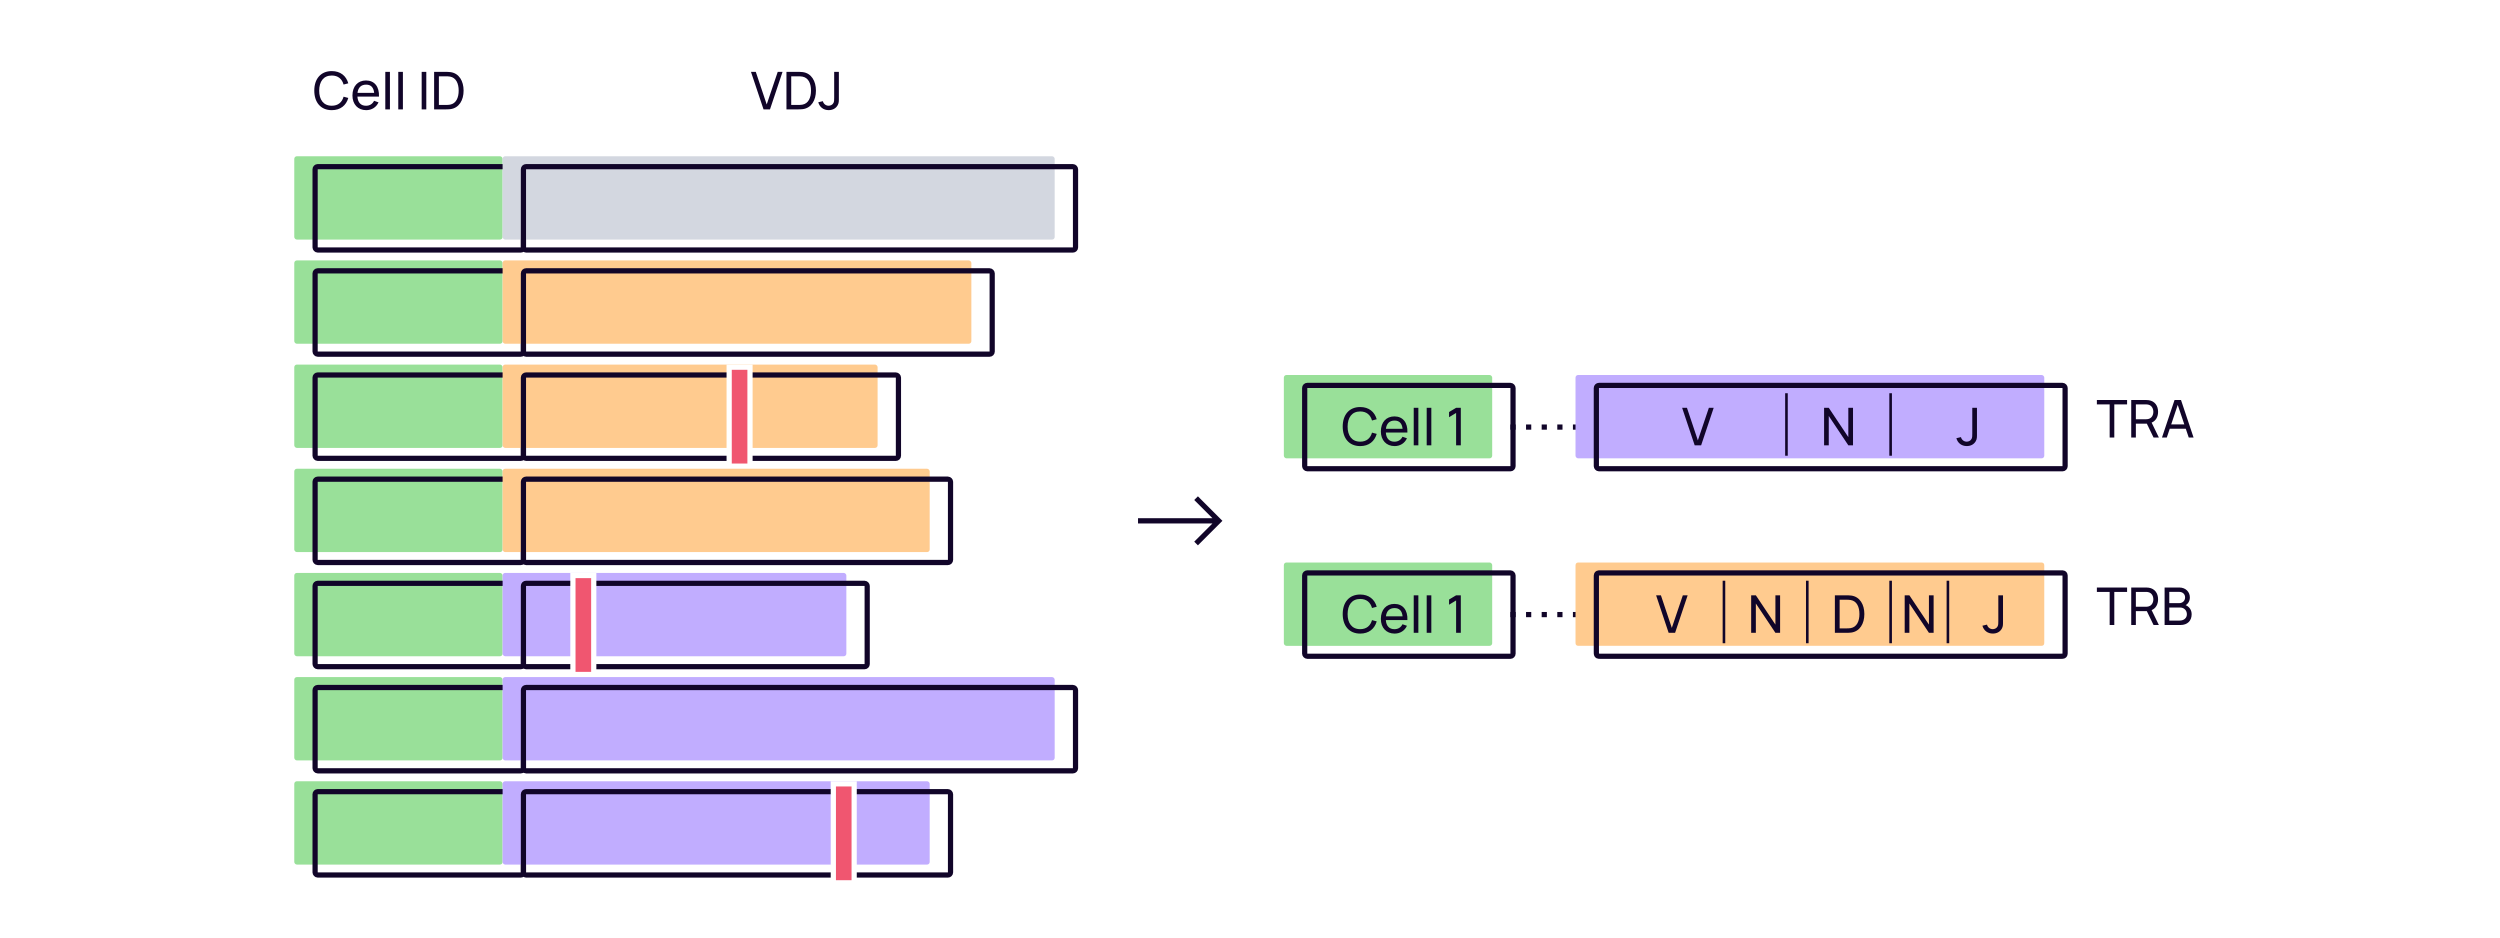 <svg width="960" height="360" viewBox="0 0 960 360" fill="none" xmlns="http://www.w3.org/2000/svg">
    <rect width="960" height="360" fill="white"/>
    <path d="M468 200L468.707 200.707L469.414 200L468.707 199.293L468 200ZM460.707 191.293L460 190.586L458.586 192L459.293 192.707L460.707 191.293ZM459.293 207.293L458.586 208L460 209.414L460.707 208.707L459.293 207.293ZM437 201H468V199H437V201ZM468.707 199.293L460.707 191.293L459.293 192.707L467.293 200.707L468.707 199.293ZM467.293 199.293L459.293 207.293L460.707 208.707L468.707 200.707L467.293 199.293Z" fill="#110529"/>
    <path d="M127.406 42.3C130.736 42.3 132.926 40.47 133.746 37.61L131.936 37.13C131.346 39.27 129.836 40.6 127.406 40.6C124.186 40.6 122.546 38.25 122.566 34.8C122.586 31.35 124.186 29 127.406 29C129.836 29 131.346 30.33 131.936 32.47L133.746 31.99C132.926 29.13 130.736 27.3 127.406 27.3C123.096 27.3 120.686 30.36 120.686 34.8C120.686 39.24 123.096 42.3 127.406 42.3ZM140.619 42.3C142.709 42.3 144.499 41.21 145.349 39.3L143.639 38.71C143.039 39.94 141.959 40.61 140.539 40.61C138.549 40.61 137.389 39.34 137.249 37.1H145.529C145.689 33.26 143.789 30.9 140.539 30.9C137.399 30.9 135.339 33.13 135.339 36.67C135.339 40.05 137.429 42.3 140.619 42.3ZM137.279 35.67C137.529 33.62 138.659 32.5 140.599 32.5C142.429 32.5 143.459 33.55 143.679 35.67H137.279ZM147.955 42H149.735V27.6H147.955V42ZM152.936 42H154.716V27.6H152.936V42ZM161.92 42H163.7V27.6H161.92V42ZM166.701 42H171.141C171.411 42 172.291 42 172.961 41.91C176.291 41.47 178.021 38.48 178.021 34.8C178.021 31.13 176.291 28.13 172.961 27.69C172.281 27.6 171.421 27.6 171.141 27.6H166.701V42ZM168.531 40.3V29.3H171.141C171.621 29.3 172.341 29.32 172.811 29.41C175.141 29.83 176.131 32.08 176.131 34.8C176.131 37.47 175.171 39.76 172.811 40.19C172.341 40.28 171.641 40.3 171.141 40.3H168.531Z" fill="#110529"/>
    <path d="M293.195 42H295.675L300.495 27.6H298.645L294.415 40.11L290.225 27.6H288.375L293.195 42ZM302 42H306.44C306.71 42 307.59 42 308.26 41.91C311.59 41.47 313.32 38.48 313.32 34.8C313.32 31.13 311.59 28.13 308.26 27.69C307.58 27.6 306.72 27.6 306.44 27.6H302V42ZM303.83 40.3V29.3H306.44C306.92 29.3 307.64 29.32 308.11 29.41C310.44 29.83 311.43 32.08 311.43 34.8C311.43 37.47 310.47 39.76 308.11 40.19C307.64 40.28 306.94 40.3 306.44 40.3H303.83ZM318.213 42.29C319.663 42.29 320.923 41.7 321.653 40.43C322.183 39.51 322.123 38.72 322.123 37.48V27.6H320.323V37.48C320.323 38.37 320.323 38.99 320.063 39.51C319.673 40.29 318.853 40.6 318.173 40.6C317.103 40.6 316.193 39.83 315.983 38.85L314.213 39.27C314.723 41.11 316.193 42.29 318.213 42.29Z" fill="#110529"/>
    <g filter="url(#filter0_i_5544_35738)">
        <rect x="121" y="64" width="80" height="32" rx="1" fill="#99E099"/>
    </g>
    <rect x="121" y="64" width="80" height="32" rx="1" stroke="#110529" stroke-width="2" stroke-linecap="round"/>
    <g filter="url(#filter1_i_5544_35738)">
        <rect x="201" y="64" width="212" height="32" rx="1" fill="#D3D7E0"/>
    </g>
    <rect x="201" y="64" width="212" height="32" rx="1" stroke="#110529" stroke-width="2" stroke-linecap="round"/>
    <g filter="url(#filter2_i_5544_35738)">
        <rect x="121" y="104" width="80" height="32" rx="1" fill="#99E099"/>
    </g>
    <rect x="121" y="104" width="80" height="32" rx="1" stroke="#110529" stroke-width="2" stroke-linecap="round"/>
    <g filter="url(#filter3_i_5544_35738)">
        <rect x="201" y="104" width="180" height="32" rx="1" fill="#FFCB8F"/>
    </g>
    <rect x="201" y="104" width="180" height="32" rx="1" stroke="#110529" stroke-width="2" stroke-linecap="round"/>
    <g filter="url(#filter4_i_5544_35738)">
        <rect x="121" y="144" width="80" height="32" rx="1" fill="#99E099"/>
    </g>
    <rect x="121" y="144" width="80" height="32" rx="1" stroke="#110529" stroke-width="2" stroke-linecap="round"/>
    <g filter="url(#filter5_i_5544_35738)">
        <rect x="201" y="144" width="144" height="32" rx="1" fill="#FFCB8F"/>
    </g>
    <rect x="201" y="144" width="144" height="32" rx="1" stroke="#110529" stroke-width="2" stroke-linecap="round"/>
    <rect x="280" y="141" width="8" height="38" fill="#F05670" stroke="white" stroke-width="2"/>
    <g filter="url(#filter6_i_5544_35738)">
        <rect x="121" y="184" width="80" height="32" rx="1" fill="#99E099"/>
    </g>
    <rect x="121" y="184" width="80" height="32" rx="1" stroke="#110529" stroke-width="2" stroke-linecap="round"/>
    <g filter="url(#filter7_i_5544_35738)">
        <rect x="201" y="184" width="164" height="32" rx="1" fill="#FFCB8F"/>
    </g>
    <rect x="201" y="184" width="164" height="32" rx="1" stroke="#110529" stroke-width="2" stroke-linecap="round"/>
    <g filter="url(#filter8_i_5544_35738)">
        <rect x="121" y="224" width="80" height="32" rx="1" fill="#99E099"/>
    </g>
    <rect x="121" y="224" width="80" height="32" rx="1" stroke="#110529" stroke-width="2" stroke-linecap="round"/>
    <g filter="url(#filter9_i_5544_35738)">
        <rect x="201" y="224" width="132" height="32" rx="1" fill="#C1ADFF"/>
    </g>
    <rect x="201" y="224" width="132" height="32" rx="1" stroke="#110529" stroke-width="2" stroke-linecap="round"/>
    <rect x="220" y="221" width="8" height="38" fill="#F05670" stroke="white" stroke-width="2"/>
    <g filter="url(#filter10_i_5544_35738)">
        <rect x="121" y="264" width="80" height="32" rx="1" fill="#99E099"/>
    </g>
    <rect x="121" y="264" width="80" height="32" rx="1" stroke="#110529" stroke-width="2" stroke-linecap="round"/>
    <g filter="url(#filter11_i_5544_35738)">
        <rect x="201" y="264" width="212" height="32" rx="1" fill="#C1ADFF"/>
    </g>
    <rect x="201" y="264" width="212" height="32" rx="1" stroke="#110529" stroke-width="2" stroke-linecap="round"/>
    <g filter="url(#filter12_i_5544_35738)">
        <rect x="121" y="304" width="80" height="32" rx="1" fill="#99E099"/>
    </g>
    <rect x="121" y="304" width="80" height="32" rx="1" stroke="#110529" stroke-width="2" stroke-linecap="round"/>
    <g filter="url(#filter13_i_5544_35738)">
        <rect x="201" y="304" width="164" height="32" rx="1" fill="#C1ADFF"/>
    </g>
    <rect x="201" y="304" width="164" height="32" rx="1" stroke="#110529" stroke-width="2" stroke-linecap="round"/>
    <rect x="320" y="301" width="8" height="38" fill="#F05670" stroke="white" stroke-width="2"/>
    <path d="M580 236H614" stroke="#110529" stroke-width="2" stroke-dasharray="2 4"/>
    <path d="M580 164H614" stroke="#110529" stroke-width="2" stroke-dasharray="2 4"/>
    <g filter="url(#filter14_i_5544_35738)">
        <rect x="501" y="148" width="80" height="32" rx="1" fill="#99E099"/>
    </g>
    <rect x="501" y="148" width="80" height="32" rx="1" stroke="#110529" stroke-width="2" stroke-linecap="round"/>
    <g filter="url(#filter15_i_5544_35738)">
        <rect x="501" y="220" width="80" height="32" rx="1" fill="#99E099"/>
    </g>
    <rect x="501" y="220" width="80" height="32" rx="1" stroke="#110529" stroke-width="2" stroke-linecap="round"/>
    <g filter="url(#filter16_i_5544_35738)">
        <path d="M613 221.6C613 221.04 613 220.76 613.109 220.546C613.205 220.358 613.358 220.205 613.546 220.109C613.76 220 614.04 220 614.6 220H698.431H791.4C791.96 220 792.24 220 792.454 220.109C792.642 220.205 792.795 220.358 792.891 220.546C793 220.76 793 221.04 793 221.6V250.4C793 250.96 793 251.24 792.891 251.454C792.795 251.642 792.642 251.795 792.454 251.891C792.24 252 791.96 252 791.4 252H614.6C614.04 252 613.76 252 613.546 251.891C613.358 251.795 613.205 251.642 613.109 251.454C613 251.24 613 250.96 613 250.4V221.6Z" fill="#FFCB8F"/>
    </g>
    <path d="M613 221.6C613 221.04 613 220.76 613.109 220.546C613.205 220.358 613.358 220.205 613.546 220.109C613.76 220 614.04 220 614.6 220H698.431H791.4C791.96 220 792.24 220 792.454 220.109C792.642 220.205 792.795 220.358 792.891 220.546C793 220.76 793 221.04 793 221.6V250.4C793 250.96 793 251.24 792.891 251.454C792.795 251.642 792.642 251.795 792.454 251.891C792.24 252 791.96 252 791.4 252H614.6C614.04 252 613.76 252 613.546 251.891C613.358 251.795 613.205 251.642 613.109 251.454C613 251.24 613 250.96 613 250.4V221.6Z" stroke="#110529" stroke-width="2" stroke-linecap="round"/>
    <path d="M640.758 243H643.238L648.058 228.6H646.208L641.978 241.11L637.788 228.6H635.938L640.758 243Z" fill="#110529"/>
    <path d="M662 247V223" stroke="#110529"/>
    <path d="M672.447 243H674.247V231.74L681.757 243H683.557V228.6H681.757V239.85L674.247 228.6H672.447V243Z" fill="#110529"/>
    <path d="M694 247V223" stroke="#110529"/>
    <path d="M704.593 243H709.033C709.303 243 710.183 243 710.853 242.91C714.183 242.47 715.913 239.48 715.913 235.8C715.913 232.13 714.183 229.13 710.853 228.69C710.173 228.6 709.313 228.6 709.033 228.6H704.593V243ZM706.423 241.3V230.3H709.033C709.513 230.3 710.233 230.32 710.703 230.41C713.033 230.83 714.023 233.08 714.023 235.8C714.023 238.47 713.063 240.76 710.703 241.19C710.233 241.28 709.533 241.3 709.033 241.3H706.423Z" fill="#110529"/>
    <path d="M726 247V223" stroke="#110529"/>
    <path d="M731.4 243H733.2V231.74L740.71 243H742.51V228.6H740.71V239.85L733.2 228.6H731.4V243Z" fill="#110529"/>
    <path d="M748 247V223" stroke="#110529"/>
    <path d="M765.244 243.29C766.694 243.29 767.954 242.7 768.684 241.43C769.214 240.51 769.154 239.72 769.154 238.48V228.6H767.354V238.48C767.354 239.37 767.354 239.99 767.094 240.51C766.704 241.29 765.884 241.6 765.204 241.6C764.134 241.6 763.224 240.83 763.014 239.85L761.244 240.27C761.754 242.11 763.224 243.29 765.244 243.29Z" fill="#110529"/>
    <path d="M522.32 171.3C525.65 171.3 527.84 169.47 528.66 166.61L526.85 166.13C526.26 168.27 524.75 169.6 522.32 169.6C519.1 169.6 517.46 167.25 517.48 163.8C517.5 160.35 519.1 158 522.32 158C524.75 158 526.26 159.33 526.85 161.47L528.66 160.99C527.84 158.13 525.65 156.3 522.32 156.3C518.01 156.3 515.6 159.36 515.6 163.8C515.6 168.24 518.01 171.3 522.32 171.3ZM535.533 171.3C537.623 171.3 539.413 170.21 540.263 168.3L538.553 167.71C537.953 168.94 536.873 169.61 535.453 169.61C533.463 169.61 532.303 168.34 532.163 166.1H540.443C540.603 162.26 538.703 159.9 535.453 159.9C532.313 159.9 530.253 162.13 530.253 165.67C530.253 169.05 532.343 171.3 535.533 171.3ZM532.193 164.67C532.443 162.62 533.573 161.5 535.513 161.5C537.343 161.5 538.373 162.55 538.593 164.67H532.193ZM542.87 171H544.65V156.6H542.87V171ZM547.85 171H549.63V156.6H547.85V171ZM559.144 171H560.954V156.6H559.144L556.434 158.22V160.21L559.144 158.57V171Z" fill="#110529"/>
    <path d="M522.32 243.3C525.65 243.3 527.84 241.47 528.66 238.61L526.85 238.13C526.26 240.27 524.75 241.6 522.32 241.6C519.1 241.6 517.46 239.25 517.48 235.8C517.5 232.35 519.1 230 522.32 230C524.75 230 526.26 231.33 526.85 233.47L528.66 232.99C527.84 230.13 525.65 228.3 522.32 228.3C518.01 228.3 515.6 231.36 515.6 235.8C515.6 240.24 518.01 243.3 522.32 243.3ZM535.533 243.3C537.623 243.3 539.413 242.21 540.263 240.3L538.553 239.71C537.953 240.94 536.873 241.61 535.453 241.61C533.463 241.61 532.303 240.34 532.163 238.1H540.443C540.603 234.26 538.703 231.9 535.453 231.9C532.313 231.9 530.253 234.13 530.253 237.67C530.253 241.05 532.343 243.3 535.533 243.3ZM532.193 236.67C532.443 234.62 533.573 233.5 535.513 233.5C537.343 233.5 538.373 234.55 538.593 236.67H532.193ZM542.87 243H544.65V228.6H542.87V243ZM547.85 243H549.63V228.6H547.85V243ZM559.144 243H560.954V228.6H559.144L556.434 230.22V232.21L559.144 230.57V243Z" fill="#110529"/>
    <g filter="url(#filter17_i_5544_35738)">
        <rect x="613" y="148" width="180" height="32" rx="1" fill="#C1ADFF"/>
    </g>
    <rect x="613" y="148" width="180" height="32" rx="1" stroke="#110529" stroke-width="2" stroke-linecap="round"/>
    <path d="M650.758 171H653.238L658.058 156.6H656.208L651.978 169.11L647.788 156.6H645.938L650.758 171Z" fill="#110529"/>
    <path d="M686 175V151" stroke="#110529"/>
    <path d="M700.447 171H702.247V159.74L709.757 171H711.557V156.6H709.757V167.85L702.247 156.6H700.447V171Z" fill="#110529"/>
    <path d="M726 175V151" stroke="#110529"/>
    <path d="M755.244 171.29C756.694 171.29 757.954 170.7 758.684 169.43C759.214 168.51 759.154 167.72 759.154 166.48V156.6H757.354V166.48C757.354 167.37 757.354 167.99 757.094 168.51C756.704 169.29 755.884 169.6 755.204 169.6C754.134 169.6 753.224 168.83 753.014 167.85L751.244 168.27C751.754 170.11 753.224 171.29 755.244 171.29Z" fill="#110529"/>
    <path d="M810.11 168H811.89V155.29H816.8V153.6H805.2V155.29H810.11V168ZM818.392 168H820.172V162.68H824.382L826.962 168H829.002L826.222 162.29C827.852 161.61 828.702 160.04 828.702 158.14C828.702 155.85 827.472 154.04 825.142 153.68C824.772 153.62 824.362 153.6 824.082 153.6H818.392V168ZM820.172 160.99V155.29H824.022C824.272 155.29 824.622 155.31 824.922 155.38C826.302 155.69 826.882 156.94 826.882 158.14C826.882 159.34 826.302 160.59 824.922 160.9C824.622 160.97 824.272 160.99 824.022 160.99H820.172ZM830.205 168H832.055L833.185 164.63H839.335L840.475 168H842.325L837.505 153.6H835.025L830.205 168ZM833.745 162.96L836.245 155.47L838.775 162.96H833.745Z" fill="#110529"/>
    <path d="M810.11 240H811.89V227.29H816.8V225.6H805.2V227.29H810.11V240ZM818.392 240H820.172V234.68H824.382L826.962 240H829.002L826.222 234.29C827.852 233.61 828.702 232.04 828.702 230.14C828.702 227.85 827.472 226.04 825.142 225.68C824.772 225.62 824.362 225.6 824.082 225.6H818.392V240ZM820.172 232.99V227.29H824.022C824.272 227.29 824.622 227.31 824.922 227.38C826.302 227.69 826.882 228.94 826.882 230.14C826.882 231.34 826.302 232.59 824.922 232.9C824.622 232.97 824.272 232.99 824.022 232.99H820.172ZM831.205 240H837.315C839.955 240 841.595 238.4 841.595 235.88C841.595 234.28 840.755 233 839.295 232.38C840.295 231.8 840.905 230.71 840.905 229.39C840.905 227.39 839.395 225.6 836.815 225.6H831.205V240ZM833.005 238.3V233.29H837.175C838.705 233.29 839.765 234.42 839.765 235.87C839.765 237.39 838.565 238.3 836.975 238.3H833.005ZM833.005 231.61V227.28H836.795C838.145 227.28 839.075 228.15 839.075 229.39C839.075 230.74 838.065 231.61 836.795 231.61H833.005Z" fill="#110529"/>
    <defs>
        <filter id="filter0_i_5544_35738" x="120" y="63" width="82" height="34" filterUnits="userSpaceOnUse" color-interpolation-filters="sRGB">
            <feFlood flood-opacity="0" result="BackgroundImageFix"/>
            <feBlend mode="normal" in="SourceGraphic" in2="BackgroundImageFix" result="shape"/>
            <feColorMatrix in="SourceAlpha" type="matrix" values="0 0 0 0 0 0 0 0 0 0 0 0 0 0 0 0 0 0 127 0" result="hardAlpha"/>
            <feOffset dx="-8" dy="-4"/>
            <feComposite in2="hardAlpha" operator="arithmetic" k2="-1" k3="1"/>
            <feColorMatrix type="matrix" values="0 0 0 0 0.067 0 0 0 0 0.02 0 0 0 0 0.161 0 0 0 0.16 0"/>
            <feBlend mode="normal" in2="shape" result="effect1_innerShadow_5544_35738"/>
        </filter>
        <filter id="filter1_i_5544_35738" x="200" y="63" width="214" height="34" filterUnits="userSpaceOnUse" color-interpolation-filters="sRGB">
            <feFlood flood-opacity="0" result="BackgroundImageFix"/>
            <feBlend mode="normal" in="SourceGraphic" in2="BackgroundImageFix" result="shape"/>
            <feColorMatrix in="SourceAlpha" type="matrix" values="0 0 0 0 0 0 0 0 0 0 0 0 0 0 0 0 0 0 127 0" result="hardAlpha"/>
            <feOffset dx="-8" dy="-4"/>
            <feComposite in2="hardAlpha" operator="arithmetic" k2="-1" k3="1"/>
            <feColorMatrix type="matrix" values="0 0 0 0 0.067 0 0 0 0 0.02 0 0 0 0 0.161 0 0 0 0.16 0"/>
            <feBlend mode="normal" in2="shape" result="effect1_innerShadow_5544_35738"/>
        </filter>
        <filter id="filter2_i_5544_35738" x="120" y="103" width="82" height="34" filterUnits="userSpaceOnUse" color-interpolation-filters="sRGB">
            <feFlood flood-opacity="0" result="BackgroundImageFix"/>
            <feBlend mode="normal" in="SourceGraphic" in2="BackgroundImageFix" result="shape"/>
            <feColorMatrix in="SourceAlpha" type="matrix" values="0 0 0 0 0 0 0 0 0 0 0 0 0 0 0 0 0 0 127 0" result="hardAlpha"/>
            <feOffset dx="-8" dy="-4"/>
            <feComposite in2="hardAlpha" operator="arithmetic" k2="-1" k3="1"/>
            <feColorMatrix type="matrix" values="0 0 0 0 0.067 0 0 0 0 0.02 0 0 0 0 0.161 0 0 0 0.16 0"/>
            <feBlend mode="normal" in2="shape" result="effect1_innerShadow_5544_35738"/>
        </filter>
        <filter id="filter3_i_5544_35738" x="200" y="103" width="182" height="34" filterUnits="userSpaceOnUse" color-interpolation-filters="sRGB">
            <feFlood flood-opacity="0" result="BackgroundImageFix"/>
            <feBlend mode="normal" in="SourceGraphic" in2="BackgroundImageFix" result="shape"/>
            <feColorMatrix in="SourceAlpha" type="matrix" values="0 0 0 0 0 0 0 0 0 0 0 0 0 0 0 0 0 0 127 0" result="hardAlpha"/>
            <feOffset dx="-8" dy="-4"/>
            <feComposite in2="hardAlpha" operator="arithmetic" k2="-1" k3="1"/>
            <feColorMatrix type="matrix" values="0 0 0 0 0.067 0 0 0 0 0.02 0 0 0 0 0.161 0 0 0 0.16 0"/>
            <feBlend mode="normal" in2="shape" result="effect1_innerShadow_5544_35738"/>
        </filter>
        <filter id="filter4_i_5544_35738" x="120" y="143" width="82" height="34" filterUnits="userSpaceOnUse" color-interpolation-filters="sRGB">
            <feFlood flood-opacity="0" result="BackgroundImageFix"/>
            <feBlend mode="normal" in="SourceGraphic" in2="BackgroundImageFix" result="shape"/>
            <feColorMatrix in="SourceAlpha" type="matrix" values="0 0 0 0 0 0 0 0 0 0 0 0 0 0 0 0 0 0 127 0" result="hardAlpha"/>
            <feOffset dx="-8" dy="-4"/>
            <feComposite in2="hardAlpha" operator="arithmetic" k2="-1" k3="1"/>
            <feColorMatrix type="matrix" values="0 0 0 0 0.067 0 0 0 0 0.02 0 0 0 0 0.161 0 0 0 0.16 0"/>
            <feBlend mode="normal" in2="shape" result="effect1_innerShadow_5544_35738"/>
        </filter>
        <filter id="filter5_i_5544_35738" x="200" y="143" width="146" height="34" filterUnits="userSpaceOnUse" color-interpolation-filters="sRGB">
            <feFlood flood-opacity="0" result="BackgroundImageFix"/>
            <feBlend mode="normal" in="SourceGraphic" in2="BackgroundImageFix" result="shape"/>
            <feColorMatrix in="SourceAlpha" type="matrix" values="0 0 0 0 0 0 0 0 0 0 0 0 0 0 0 0 0 0 127 0" result="hardAlpha"/>
            <feOffset dx="-8" dy="-4"/>
            <feComposite in2="hardAlpha" operator="arithmetic" k2="-1" k3="1"/>
            <feColorMatrix type="matrix" values="0 0 0 0 0.067 0 0 0 0 0.02 0 0 0 0 0.161 0 0 0 0.16 0"/>
            <feBlend mode="normal" in2="shape" result="effect1_innerShadow_5544_35738"/>
        </filter>
        <filter id="filter6_i_5544_35738" x="120" y="183" width="82" height="34" filterUnits="userSpaceOnUse" color-interpolation-filters="sRGB">
            <feFlood flood-opacity="0" result="BackgroundImageFix"/>
            <feBlend mode="normal" in="SourceGraphic" in2="BackgroundImageFix" result="shape"/>
            <feColorMatrix in="SourceAlpha" type="matrix" values="0 0 0 0 0 0 0 0 0 0 0 0 0 0 0 0 0 0 127 0" result="hardAlpha"/>
            <feOffset dx="-8" dy="-4"/>
            <feComposite in2="hardAlpha" operator="arithmetic" k2="-1" k3="1"/>
            <feColorMatrix type="matrix" values="0 0 0 0 0.067 0 0 0 0 0.02 0 0 0 0 0.161 0 0 0 0.16 0"/>
            <feBlend mode="normal" in2="shape" result="effect1_innerShadow_5544_35738"/>
        </filter>
        <filter id="filter7_i_5544_35738" x="200" y="183" width="166" height="34" filterUnits="userSpaceOnUse" color-interpolation-filters="sRGB">
            <feFlood flood-opacity="0" result="BackgroundImageFix"/>
            <feBlend mode="normal" in="SourceGraphic" in2="BackgroundImageFix" result="shape"/>
            <feColorMatrix in="SourceAlpha" type="matrix" values="0 0 0 0 0 0 0 0 0 0 0 0 0 0 0 0 0 0 127 0" result="hardAlpha"/>
            <feOffset dx="-8" dy="-4"/>
            <feComposite in2="hardAlpha" operator="arithmetic" k2="-1" k3="1"/>
            <feColorMatrix type="matrix" values="0 0 0 0 0.067 0 0 0 0 0.02 0 0 0 0 0.161 0 0 0 0.16 0"/>
            <feBlend mode="normal" in2="shape" result="effect1_innerShadow_5544_35738"/>
        </filter>
        <filter id="filter8_i_5544_35738" x="120" y="223" width="82" height="34" filterUnits="userSpaceOnUse" color-interpolation-filters="sRGB">
            <feFlood flood-opacity="0" result="BackgroundImageFix"/>
            <feBlend mode="normal" in="SourceGraphic" in2="BackgroundImageFix" result="shape"/>
            <feColorMatrix in="SourceAlpha" type="matrix" values="0 0 0 0 0 0 0 0 0 0 0 0 0 0 0 0 0 0 127 0" result="hardAlpha"/>
            <feOffset dx="-8" dy="-4"/>
            <feComposite in2="hardAlpha" operator="arithmetic" k2="-1" k3="1"/>
            <feColorMatrix type="matrix" values="0 0 0 0 0.067 0 0 0 0 0.02 0 0 0 0 0.161 0 0 0 0.16 0"/>
            <feBlend mode="normal" in2="shape" result="effect1_innerShadow_5544_35738"/>
        </filter>
        <filter id="filter9_i_5544_35738" x="200" y="223" width="134" height="34" filterUnits="userSpaceOnUse" color-interpolation-filters="sRGB">
            <feFlood flood-opacity="0" result="BackgroundImageFix"/>
            <feBlend mode="normal" in="SourceGraphic" in2="BackgroundImageFix" result="shape"/>
            <feColorMatrix in="SourceAlpha" type="matrix" values="0 0 0 0 0 0 0 0 0 0 0 0 0 0 0 0 0 0 127 0" result="hardAlpha"/>
            <feOffset dx="-8" dy="-4"/>
            <feComposite in2="hardAlpha" operator="arithmetic" k2="-1" k3="1"/>
            <feColorMatrix type="matrix" values="0 0 0 0 0.067 0 0 0 0 0.02 0 0 0 0 0.161 0 0 0 0.16 0"/>
            <feBlend mode="normal" in2="shape" result="effect1_innerShadow_5544_35738"/>
        </filter>
        <filter id="filter10_i_5544_35738" x="120" y="263" width="82" height="34" filterUnits="userSpaceOnUse" color-interpolation-filters="sRGB">
            <feFlood flood-opacity="0" result="BackgroundImageFix"/>
            <feBlend mode="normal" in="SourceGraphic" in2="BackgroundImageFix" result="shape"/>
            <feColorMatrix in="SourceAlpha" type="matrix" values="0 0 0 0 0 0 0 0 0 0 0 0 0 0 0 0 0 0 127 0" result="hardAlpha"/>
            <feOffset dx="-8" dy="-4"/>
            <feComposite in2="hardAlpha" operator="arithmetic" k2="-1" k3="1"/>
            <feColorMatrix type="matrix" values="0 0 0 0 0.067 0 0 0 0 0.02 0 0 0 0 0.161 0 0 0 0.16 0"/>
            <feBlend mode="normal" in2="shape" result="effect1_innerShadow_5544_35738"/>
        </filter>
        <filter id="filter11_i_5544_35738" x="200" y="263" width="214" height="34" filterUnits="userSpaceOnUse" color-interpolation-filters="sRGB">
            <feFlood flood-opacity="0" result="BackgroundImageFix"/>
            <feBlend mode="normal" in="SourceGraphic" in2="BackgroundImageFix" result="shape"/>
            <feColorMatrix in="SourceAlpha" type="matrix" values="0 0 0 0 0 0 0 0 0 0 0 0 0 0 0 0 0 0 127 0" result="hardAlpha"/>
            <feOffset dx="-8" dy="-4"/>
            <feComposite in2="hardAlpha" operator="arithmetic" k2="-1" k3="1"/>
            <feColorMatrix type="matrix" values="0 0 0 0 0.067 0 0 0 0 0.02 0 0 0 0 0.161 0 0 0 0.16 0"/>
            <feBlend mode="normal" in2="shape" result="effect1_innerShadow_5544_35738"/>
        </filter>
        <filter id="filter12_i_5544_35738" x="120" y="303" width="82" height="34" filterUnits="userSpaceOnUse" color-interpolation-filters="sRGB">
            <feFlood flood-opacity="0" result="BackgroundImageFix"/>
            <feBlend mode="normal" in="SourceGraphic" in2="BackgroundImageFix" result="shape"/>
            <feColorMatrix in="SourceAlpha" type="matrix" values="0 0 0 0 0 0 0 0 0 0 0 0 0 0 0 0 0 0 127 0" result="hardAlpha"/>
            <feOffset dx="-8" dy="-4"/>
            <feComposite in2="hardAlpha" operator="arithmetic" k2="-1" k3="1"/>
            <feColorMatrix type="matrix" values="0 0 0 0 0.067 0 0 0 0 0.02 0 0 0 0 0.161 0 0 0 0.16 0"/>
            <feBlend mode="normal" in2="shape" result="effect1_innerShadow_5544_35738"/>
        </filter>
        <filter id="filter13_i_5544_35738" x="200" y="303" width="166" height="34" filterUnits="userSpaceOnUse" color-interpolation-filters="sRGB">
            <feFlood flood-opacity="0" result="BackgroundImageFix"/>
            <feBlend mode="normal" in="SourceGraphic" in2="BackgroundImageFix" result="shape"/>
            <feColorMatrix in="SourceAlpha" type="matrix" values="0 0 0 0 0 0 0 0 0 0 0 0 0 0 0 0 0 0 127 0" result="hardAlpha"/>
            <feOffset dx="-8" dy="-4"/>
            <feComposite in2="hardAlpha" operator="arithmetic" k2="-1" k3="1"/>
            <feColorMatrix type="matrix" values="0 0 0 0 0.067 0 0 0 0 0.02 0 0 0 0 0.161 0 0 0 0.16 0"/>
            <feBlend mode="normal" in2="shape" result="effect1_innerShadow_5544_35738"/>
        </filter>
        <filter id="filter14_i_5544_35738" x="500" y="147" width="82" height="34" filterUnits="userSpaceOnUse" color-interpolation-filters="sRGB">
            <feFlood flood-opacity="0" result="BackgroundImageFix"/>
            <feBlend mode="normal" in="SourceGraphic" in2="BackgroundImageFix" result="shape"/>
            <feColorMatrix in="SourceAlpha" type="matrix" values="0 0 0 0 0 0 0 0 0 0 0 0 0 0 0 0 0 0 127 0" result="hardAlpha"/>
            <feOffset dx="-8" dy="-4"/>
            <feComposite in2="hardAlpha" operator="arithmetic" k2="-1" k3="1"/>
            <feColorMatrix type="matrix" values="0 0 0 0 0.067 0 0 0 0 0.02 0 0 0 0 0.161 0 0 0 0.16 0"/>
            <feBlend mode="normal" in2="shape" result="effect1_innerShadow_5544_35738"/>
        </filter>
        <filter id="filter15_i_5544_35738" x="500" y="219" width="82" height="34" filterUnits="userSpaceOnUse" color-interpolation-filters="sRGB">
            <feFlood flood-opacity="0" result="BackgroundImageFix"/>
            <feBlend mode="normal" in="SourceGraphic" in2="BackgroundImageFix" result="shape"/>
            <feColorMatrix in="SourceAlpha" type="matrix" values="0 0 0 0 0 0 0 0 0 0 0 0 0 0 0 0 0 0 127 0" result="hardAlpha"/>
            <feOffset dx="-8" dy="-4"/>
            <feComposite in2="hardAlpha" operator="arithmetic" k2="-1" k3="1"/>
            <feColorMatrix type="matrix" values="0 0 0 0 0.067 0 0 0 0 0.02 0 0 0 0 0.161 0 0 0 0.16 0"/>
            <feBlend mode="normal" in2="shape" result="effect1_innerShadow_5544_35738"/>
        </filter>
        <filter id="filter16_i_5544_35738" x="612" y="219" width="182" height="34" filterUnits="userSpaceOnUse" color-interpolation-filters="sRGB">
            <feFlood flood-opacity="0" result="BackgroundImageFix"/>
            <feBlend mode="normal" in="SourceGraphic" in2="BackgroundImageFix" result="shape"/>
            <feColorMatrix in="SourceAlpha" type="matrix" values="0 0 0 0 0 0 0 0 0 0 0 0 0 0 0 0 0 0 127 0" result="hardAlpha"/>
            <feOffset dx="-8" dy="-4"/>
            <feComposite in2="hardAlpha" operator="arithmetic" k2="-1" k3="1"/>
            <feColorMatrix type="matrix" values="0 0 0 0 0.067 0 0 0 0 0.02 0 0 0 0 0.161 0 0 0 0.16 0"/>
            <feBlend mode="normal" in2="shape" result="effect1_innerShadow_5544_35738"/>
        </filter>
        <filter id="filter17_i_5544_35738" x="612" y="147" width="182" height="34" filterUnits="userSpaceOnUse" color-interpolation-filters="sRGB">
            <feFlood flood-opacity="0" result="BackgroundImageFix"/>
            <feBlend mode="normal" in="SourceGraphic" in2="BackgroundImageFix" result="shape"/>
            <feColorMatrix in="SourceAlpha" type="matrix" values="0 0 0 0 0 0 0 0 0 0 0 0 0 0 0 0 0 0 127 0" result="hardAlpha"/>
            <feOffset dx="-8" dy="-4"/>
            <feComposite in2="hardAlpha" operator="arithmetic" k2="-1" k3="1"/>
            <feColorMatrix type="matrix" values="0 0 0 0 0.067 0 0 0 0 0.02 0 0 0 0 0.161 0 0 0 0.16 0"/>
            <feBlend mode="normal" in2="shape" result="effect1_innerShadow_5544_35738"/>
        </filter>
    </defs>
</svg>
